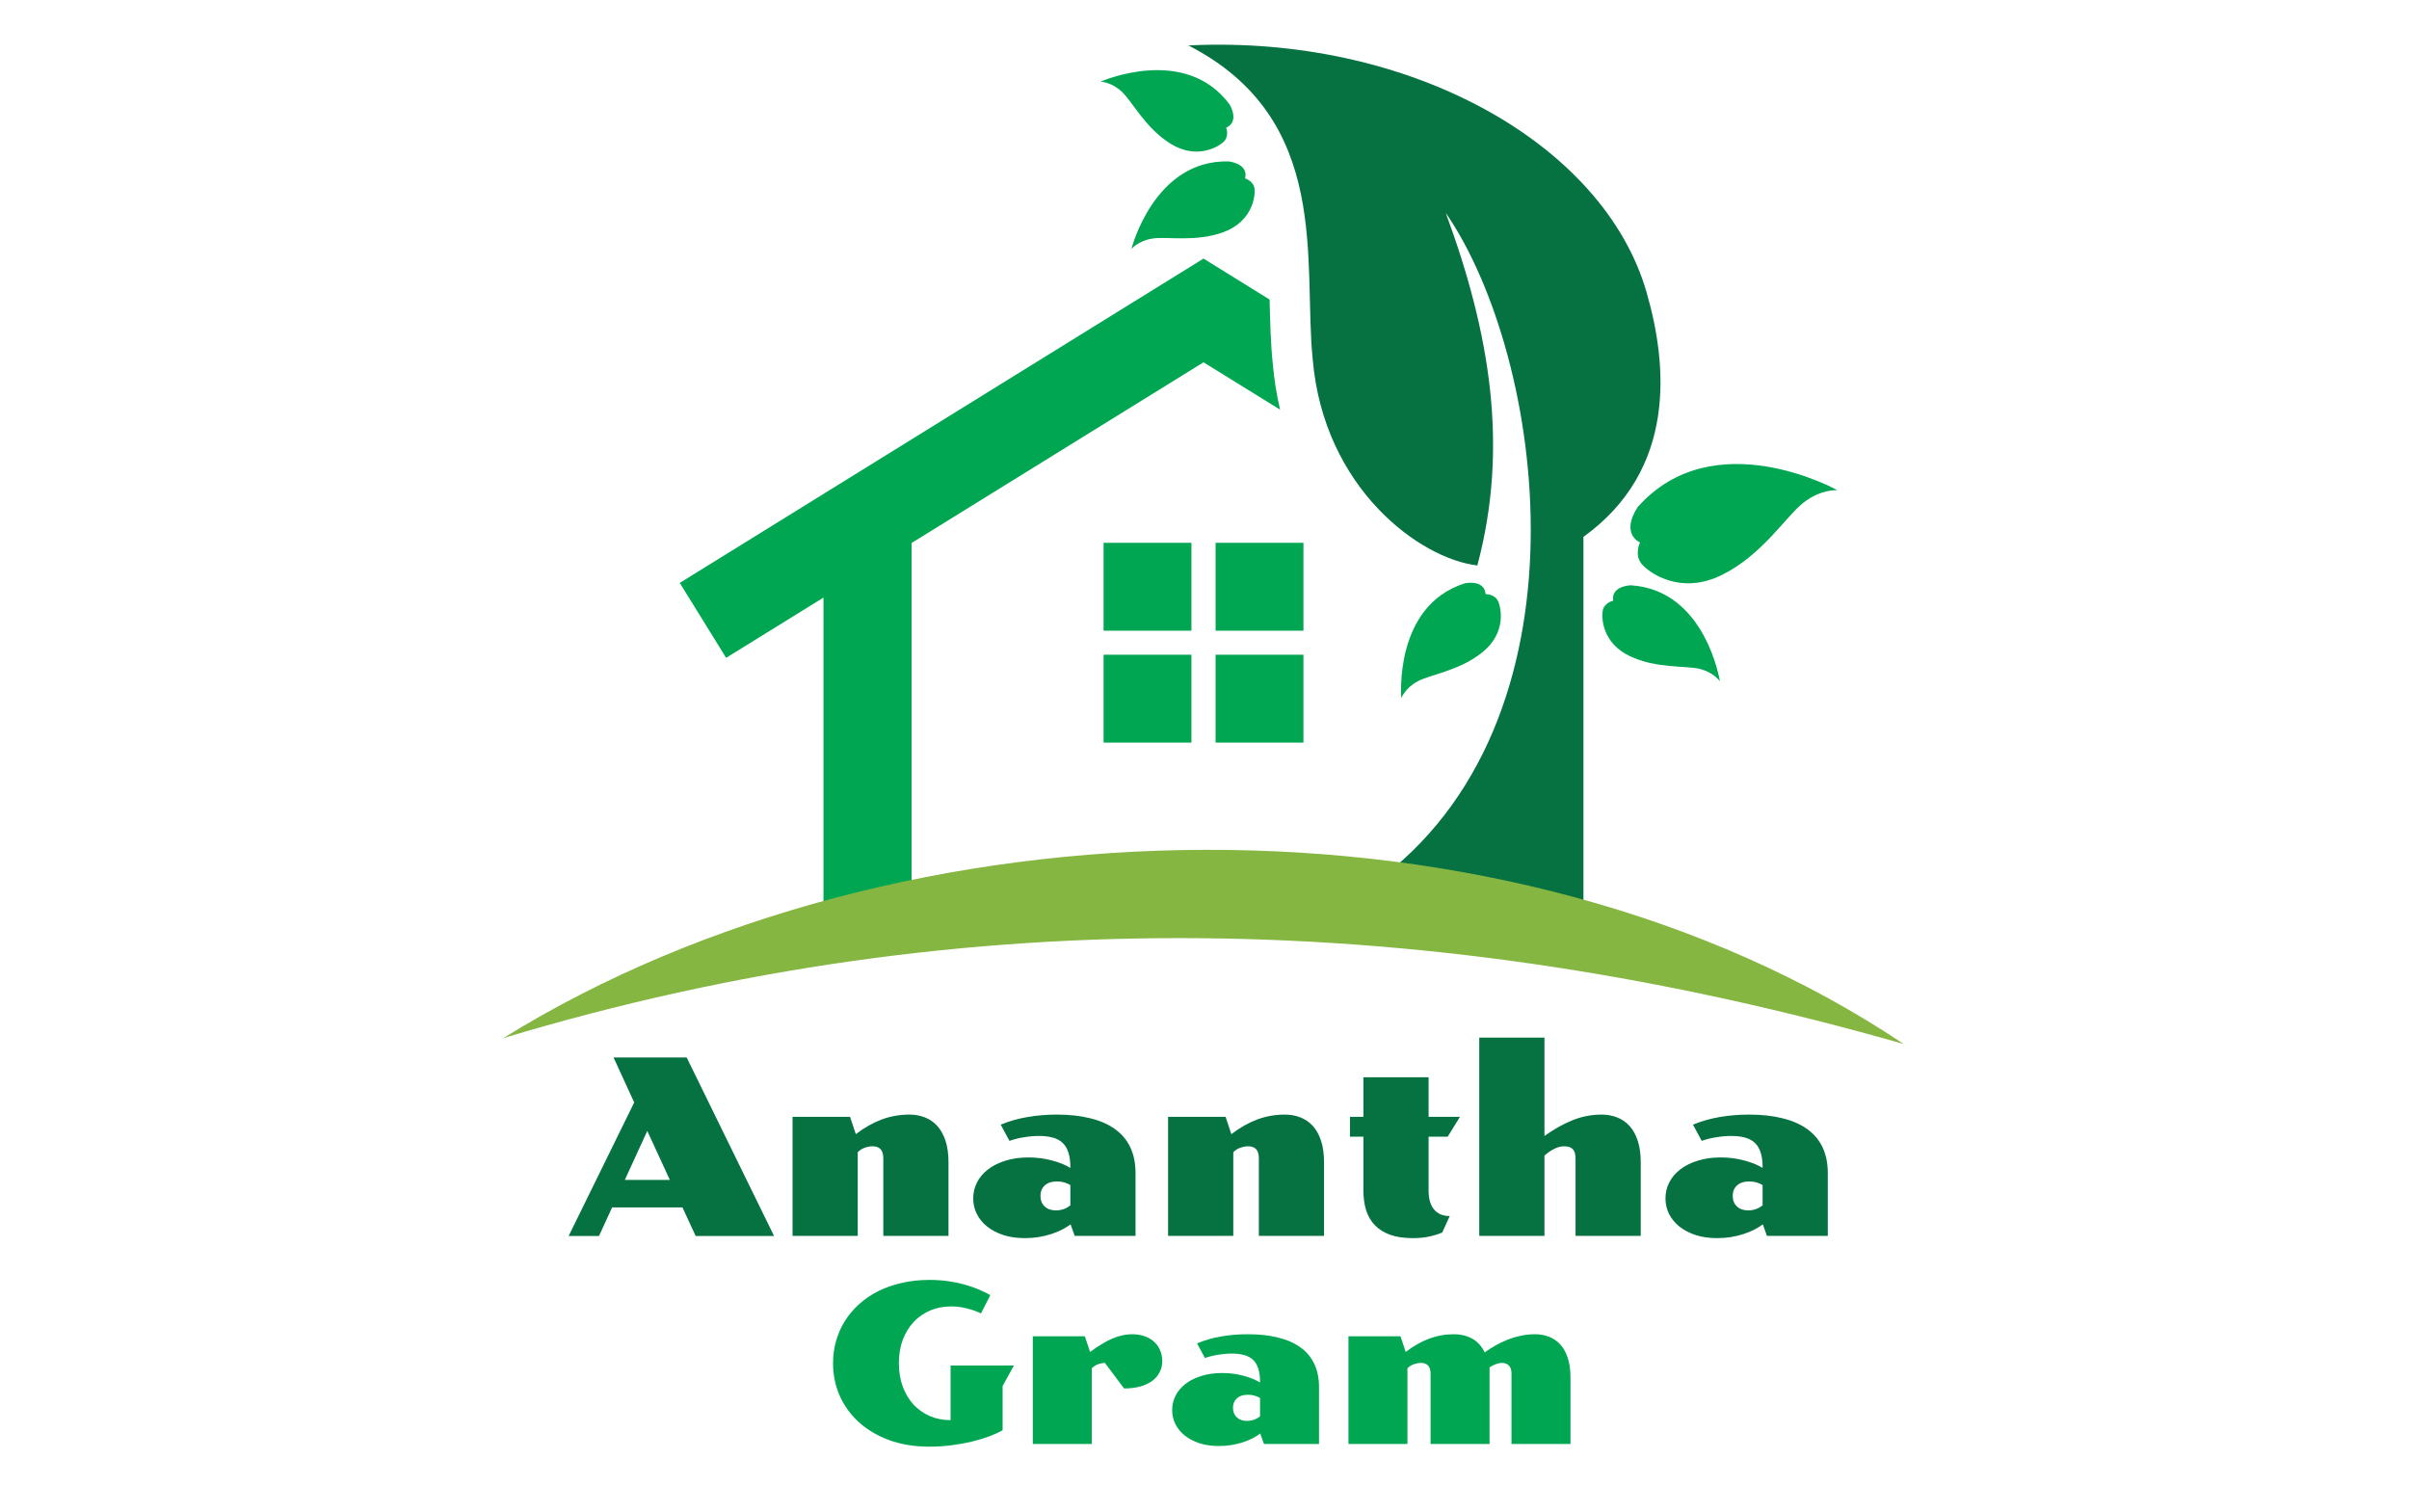 <svg width="1090" height="684" viewBox="0 0 1090 684" fill="none" xmlns="http://www.w3.org/2000/svg">
<path fill-rule="evenodd" clip-rule="evenodd" d="M589.773 245.58H550.017V285.337H589.773V245.58ZM499.334 335.971H539.09V296.215H499.334V335.971ZM499.334 245.58H539.09V285.337H499.334V245.58ZM589.773 335.971H550.017V296.215H589.773V335.971ZM307.576 263.727L328.552 297.63L372.601 270.361V417.338H412.455V245.678L544.554 163.921L579.188 185.336C577.578 178.458 576.505 171.434 575.871 164.36C574.895 154.799 574.7 145.189 574.456 135.531L544.554 116.994L307.576 263.727Z" fill="#00A651"/>
<path fill-rule="evenodd" clip-rule="evenodd" d="M716.213 409.439C716.31 408.756 716.408 408.073 716.457 407.439V242.901C758.701 212.462 754.555 165.242 745.042 132.315C725.628 64.802 637.529 15.631 537.724 20.558C602.895 53.973 589.48 118.754 593.968 162.656C598.992 220.998 642.554 252.852 668.456 255.828C682.798 202.023 674.164 150.607 654.164 96.314C698.749 161.047 722.993 326.853 621.188 400.024C634.602 401.78 703.042 407.097 716.213 409.439Z" fill="#067141"/>
<path fill-rule="evenodd" clip-rule="evenodd" d="M831.336 221.772C831.336 221.772 824.018 221.187 816.067 227.382C808.067 233.577 797.482 251.041 779.14 260.114C760.798 269.187 746.896 259.675 743.042 255.431C739.189 251.187 742.067 245.431 742.067 245.431C742.067 245.431 733.042 241.724 740.993 229.431C775.433 190.601 831.336 221.772 831.336 221.772Z" fill="#00A651"/>
<path fill-rule="evenodd" clip-rule="evenodd" d="M778.205 308.262C778.205 308.262 775.571 304.262 769.132 302.652C762.692 301.042 749.424 302.603 737.326 296.798C725.229 290.993 724.546 279.969 725.18 276.31C725.814 272.603 729.96 271.774 729.96 271.774C729.96 271.774 728.253 265.627 737.765 264.798C771.766 266.798 778.205 308.262 778.205 308.262Z" fill="#00A651"/>
<path fill-rule="evenodd" clip-rule="evenodd" d="M634.061 315.875C634.061 315.875 635.671 311.339 641.525 308.217C647.378 305.095 660.647 303.436 670.988 294.9C681.33 286.363 679.379 275.485 677.866 272.07C676.354 268.656 672.159 268.802 672.159 268.802C672.159 268.802 672.354 262.412 662.891 263.875C630.354 274.119 634.061 315.875 634.061 315.875Z" fill="#00A651"/>
<path fill-rule="evenodd" clip-rule="evenodd" d="M227.723 469.681C438.261 406.217 649.531 411.729 861.386 472.364C683.336 353.095 407.529 358.217 227.723 469.681Z" fill="#85B642"/>
<path fill-rule="evenodd" clip-rule="evenodd" d="M497.972 36.95C497.972 36.95 502.752 36.998 507.63 41.535C512.46 46.072 518.313 58.072 529.777 65.096C541.192 72.121 550.85 66.755 553.582 64.218C556.362 61.681 554.801 57.73 554.801 57.73C554.801 57.73 560.899 55.828 556.46 47.389C536.265 19.925 497.972 36.95 497.972 36.95Z" fill="#00A651"/>
<path fill-rule="evenodd" clip-rule="evenodd" d="M511.924 112.697C511.924 112.697 514.899 108.941 521.485 107.917C528.022 106.892 541.095 109.673 553.68 104.99C566.266 100.307 567.973 89.429 567.68 85.673C567.388 81.917 563.339 80.697 563.339 80.697C563.339 80.697 565.632 74.697 556.168 73.039C522.119 72.014 511.924 112.697 511.924 112.697Z" fill="#00A651"/>
<path d="M286.954 498.795L277.611 478.424H310.693L350.239 559.2H314.767L308.791 546.273H276.959L271.038 559.2H257.295L286.954 498.795ZM303.087 533.834L292.875 511.668L282.717 533.834H303.087Z" fill="#067141"/>
<path d="M358.604 505.308H384.624L387.231 513.132C391.07 510.2 394.963 507.991 398.91 506.503C402.894 505.02 407.077 504.278 411.459 504.278C413.957 504.278 416.275 504.693 418.412 505.527C420.584 506.361 422.467 507.644 424.061 509.386C425.654 511.122 426.904 513.366 427.809 516.117C428.715 518.835 429.167 522.093 429.167 525.898V559.142H399.671V524.049C399.671 522.166 399.254 520.791 398.421 519.922C397.588 519.054 396.375 518.62 394.782 518.62C393.732 518.62 392.573 518.835 391.305 519.269C390.038 519.703 388.97 520.391 388.1 521.332V559.142H358.604V505.308Z" fill="#067141"/>
<path d="M440.354 542.196C440.354 539.586 440.934 537.161 442.093 534.913C443.252 532.669 444.917 530.713 447.091 529.049C449.263 527.381 451.889 526.078 454.967 525.137C458.045 524.161 461.486 523.669 465.288 523.669C469.091 523.669 472.64 524.122 475.935 525.03C479.267 525.898 482.055 527.02 484.301 528.396V527.961C484.301 525.425 484.011 523.274 483.431 521.498C482.888 519.722 482.037 518.274 480.878 517.152C479.72 516.03 478.235 515.215 476.424 514.708C474.649 514.2 472.549 513.947 470.123 513.947C467.914 513.947 465.632 514.147 463.278 514.542C460.924 514.908 458.752 515.449 456.759 516.176L452.794 508.839C456.741 507.21 460.816 506.054 465.017 505.366C469.254 504.639 473.618 504.278 478.108 504.278C483.866 504.278 488.954 504.839 493.372 505.961C497.827 507.049 501.557 508.698 504.563 510.903C507.605 513.078 509.904 515.83 511.461 519.161C513.018 522.459 513.797 526.332 513.797 530.786V559.142H486.256L484.409 553.927C483.323 554.762 482.037 555.557 480.552 556.318C479.068 557.079 477.438 557.747 475.664 558.327C473.889 558.908 472.006 559.362 470.014 559.684C468.023 560.01 465.94 560.176 463.767 560.176C460.218 560.176 456.995 559.723 454.098 558.815C451.237 557.874 448.793 556.606 446.765 555.015C444.736 553.42 443.161 551.537 442.038 549.366C440.916 547.157 440.354 544.766 440.354 542.196ZM470.775 541.054C470.775 543.01 471.408 544.601 472.676 545.835C473.944 547.03 475.646 547.625 477.782 547.625C478.941 547.625 480.082 547.445 481.205 547.084C482.327 546.684 483.359 546.103 484.301 545.342V536.166C482.49 535.079 480.498 534.532 478.326 534.532C475.863 534.532 473.98 535.152 472.676 536.381C471.408 537.576 470.775 539.132 470.775 541.054Z" fill="#067141"/>
<path d="M528.525 505.308H554.545L557.152 513.132C560.991 510.2 564.884 507.991 568.832 506.503C572.815 505.02 576.998 504.278 581.38 504.278C583.879 504.278 586.197 504.693 588.333 505.527C590.506 506.361 592.389 507.644 593.982 509.386C595.576 511.122 596.825 513.366 597.731 516.117C598.636 518.835 599.089 522.093 599.089 525.898V559.142H569.592V524.049C569.592 522.166 569.176 520.791 568.343 519.922C567.51 519.054 566.297 518.62 564.703 518.62C563.653 518.62 562.494 518.835 561.227 519.269C559.959 519.703 558.891 520.391 558.022 521.332V559.142H528.525V505.308Z" fill="#067141"/>
<path d="M616.899 514.275H610.815V505.309H616.899V487.387H646.396V505.309H660.574L655.033 514.275H646.396V538.665C646.396 542.358 647.211 545.202 648.841 547.192C650.506 549.182 652.878 550.182 655.957 550.182L652.588 557.621C650.705 558.421 648.696 559.036 646.559 559.47C644.459 559.939 642.014 560.178 639.225 560.178C635.315 560.178 631.946 559.685 629.122 558.709C626.297 557.695 623.979 556.265 622.169 554.417C620.358 552.573 619.018 550.309 618.149 547.626C617.316 544.948 616.899 541.924 616.899 538.558V514.275Z" fill="#067141"/>
<path d="M669.325 469.461H698.82V513.95C702.879 511.018 707.025 508.682 711.259 506.94C715.532 505.169 720.006 504.282 724.679 504.282C727.176 504.282 729.493 504.696 731.63 505.53C733.806 506.365 735.689 507.648 737.279 509.389C738.874 511.126 740.123 513.37 741.03 516.121C741.933 518.838 742.386 522.096 742.386 525.901V559.146H712.888V524.053C712.888 522.17 712.474 520.794 711.64 519.926C710.845 519.057 709.523 518.623 707.674 518.623C706.845 518.623 706.01 518.75 705.176 519.004C704.381 519.257 703.601 519.579 702.84 519.979C702.079 520.379 701.357 520.833 700.669 521.335C699.981 521.843 699.366 522.35 698.82 522.857V559.146H669.325V469.461Z" fill="#067141"/>
<path d="M753.575 542.196C753.575 539.586 754.156 537.161 755.317 534.913C756.473 532.669 758.141 530.713 760.312 529.049C762.483 527.381 765.112 526.078 768.19 525.137C771.268 524.161 774.707 523.669 778.512 523.669C782.312 523.669 785.863 524.122 789.156 525.03C792.488 525.898 795.278 527.02 797.522 528.396V527.961C797.522 525.425 797.234 523.274 796.654 521.498C796.112 519.722 795.258 518.274 794.102 517.152C792.941 516.03 791.458 515.215 789.644 514.708C787.873 514.2 785.771 513.947 783.346 513.947C781.136 513.947 778.853 514.147 776.502 514.542C774.146 514.908 771.975 515.449 769.98 516.176L766.014 508.839C769.966 507.21 774.039 506.054 778.239 505.366C782.473 504.639 786.839 504.278 791.332 504.278C797.088 504.278 802.176 504.839 806.595 505.961C811.049 507.049 814.781 508.698 817.785 510.903C820.824 513.078 823.127 515.83 824.683 519.161C826.239 522.459 827.02 526.332 827.02 530.786V559.142H799.478L797.629 553.927C796.546 554.762 795.258 555.557 793.776 556.318C792.288 557.079 790.658 557.747 788.888 558.327C787.112 558.908 785.229 559.362 783.234 559.684C781.244 560.01 779.161 560.176 776.99 560.176C773.439 560.176 770.214 559.723 767.322 558.815C764.458 557.874 762.014 556.606 759.985 555.015C757.961 553.42 756.385 551.537 755.258 549.366C754.136 547.157 753.575 544.766 753.575 542.196ZM783.995 541.054C783.995 543.01 784.629 544.601 785.897 545.835C787.166 547.03 788.868 547.625 791.005 547.625C792.161 547.625 793.302 547.445 794.424 547.084C795.546 546.684 796.58 546.103 797.522 545.342V536.166C795.712 535.079 793.722 534.532 791.546 534.532C789.083 534.532 787.2 535.152 785.897 536.381C784.629 537.576 783.995 539.132 783.995 541.054Z" fill="#067141"/>
<path d="M376.932 616.824C376.932 613.351 377.374 610.009 378.259 606.799C379.176 603.555 380.503 600.541 382.24 597.755C383.977 594.97 386.106 592.428 388.629 590.136C391.152 587.843 394.019 585.877 397.23 584.238C400.474 582.599 404.045 581.341 407.944 580.453C411.843 579.536 416.037 579.077 420.526 579.077C423.41 579.077 426.162 579.258 428.783 579.619C431.437 579.98 433.927 580.487 436.254 581.145C438.58 581.765 440.726 582.502 442.692 583.355C444.691 584.175 446.493 585.043 448.098 585.96L443.871 594.219C442.037 593.331 439.939 592.594 437.58 592.004C435.254 591.385 432.83 591.072 430.307 591.072C426.932 591.072 423.803 591.677 420.919 592.892C418.036 594.102 415.546 595.824 413.449 598.048C411.352 600.277 409.697 602.98 408.485 606.16C407.306 609.307 406.716 612.843 406.716 616.775C406.716 620.673 407.306 624.214 408.485 627.39C409.665 630.536 411.286 633.239 413.35 635.502C415.448 637.731 417.921 639.463 420.772 640.712C423.655 641.922 426.768 642.531 430.11 642.531V617.809H458.763L453.652 627.097V646.951L453.701 647.048C452.096 648 450.113 648.917 447.754 649.805C445.395 650.687 442.758 651.492 439.841 652.209C436.958 652.897 433.878 653.458 430.601 653.883C427.325 654.307 423.967 654.522 420.526 654.522C413.809 654.522 407.747 653.536 402.342 651.57C396.968 649.575 392.397 646.873 388.629 643.463C384.861 640.024 381.961 636.024 379.93 631.473C377.931 626.882 376.932 621.999 376.932 616.824Z" fill="#00A651"/>
<path d="M467.314 604.588H490.857L493.216 611.666C495.083 610.29 496.836 609.11 498.475 608.129C500.145 607.115 501.751 606.276 503.291 605.622C504.864 604.934 506.371 604.442 507.813 604.149C509.287 603.822 510.745 603.656 512.187 603.656C514.284 603.656 516.168 603.949 517.839 604.539C519.543 605.129 520.984 605.968 522.164 607.046C523.376 608.129 524.293 609.422 524.916 610.929C525.571 612.403 525.899 614.042 525.899 615.847C525.899 617.647 525.506 619.3 524.719 620.808C523.966 622.315 522.852 623.627 521.377 624.739C519.903 625.822 518.085 626.676 515.922 627.295C513.792 627.886 511.351 628.183 508.599 628.183L499.949 616.632C498.999 616.632 497.966 616.827 496.853 617.222C495.739 617.612 494.788 618.237 494.002 619.091V653.296H467.314V604.588Z" fill="#00A651"/>
<path d="M530.37 637.964C530.37 635.603 530.895 633.408 531.943 631.374C532.991 629.344 534.498 627.574 536.464 626.066C538.43 624.559 540.806 623.383 543.591 622.53C546.376 621.647 549.489 621.203 552.929 621.203C556.369 621.203 559.581 621.612 562.562 622.432C565.576 623.217 568.099 624.232 570.131 625.476V625.086C570.131 622.793 569.868 620.842 569.345 619.237C568.853 617.632 568.083 616.32 567.034 615.305C565.986 614.29 564.643 613.549 563.005 613.09C561.399 612.632 559.499 612.403 557.303 612.403C555.304 612.403 553.241 612.583 551.111 612.944C548.981 613.271 547.015 613.764 545.213 614.417L541.625 607.783C545.197 606.31 548.882 605.261 552.683 604.637C556.517 603.983 560.465 603.656 564.528 603.656C569.738 603.656 574.341 604.164 578.339 605.178C582.369 606.164 585.744 607.651 588.463 609.651C591.215 611.617 593.296 614.11 594.705 617.125C596.114 620.105 596.818 623.613 596.818 627.642V653.296H571.9L570.229 648.579C569.246 649.33 568.083 650.052 566.74 650.74C565.396 651.427 563.922 652.032 562.316 652.559C560.711 653.081 559.007 653.491 557.205 653.788C555.403 654.081 553.519 654.227 551.553 654.227C548.342 654.227 545.426 653.818 542.804 653.003C540.216 652.149 538.004 651.003 536.17 649.559C534.335 648.12 532.91 646.413 531.894 644.447C530.878 642.452 530.37 640.286 530.37 637.964ZM557.893 636.93C557.893 638.7 558.466 640.139 559.613 641.257C560.76 642.335 562.3 642.876 564.233 642.876C565.282 642.876 566.314 642.71 567.329 642.383C568.345 642.022 569.279 641.5 570.131 640.813V632.505C568.492 631.525 566.69 631.032 564.725 631.032C562.497 631.032 560.793 631.588 559.613 632.7C558.466 633.783 557.893 635.193 557.893 636.93Z" fill="#00A651"/>
<path d="M610.137 604.588H633.679L636.038 611.666C639.511 609.012 643.033 607.012 646.605 605.671C650.209 604.329 653.993 603.656 657.958 603.656C660.94 603.656 663.642 604.31 666.067 605.622C668.492 606.934 670.392 609.012 671.768 611.866C673.276 610.783 674.898 609.749 676.634 608.768C678.371 607.783 680.189 606.915 682.089 606.164C684.021 605.378 686.021 604.768 688.085 604.344C690.148 603.886 692.294 603.656 694.524 603.656C696.787 603.656 698.899 604.032 700.865 604.788C702.831 605.539 704.534 606.705 705.977 608.276C707.417 609.847 708.548 611.881 709.368 614.369C710.187 616.827 710.597 619.778 710.597 623.217V653.296H683.909V621.544C683.909 619.842 683.514 618.598 682.729 617.812C681.977 617.022 680.877 616.632 679.436 616.632C678.682 616.632 677.83 616.812 676.88 617.173C675.93 617.5 674.963 617.993 673.98 618.647V653.296H647.293V621.544C647.293 619.842 646.916 618.598 646.162 617.812C645.409 617.022 644.311 616.632 642.87 616.632C641.919 616.632 640.871 616.827 639.724 617.222C638.577 617.612 637.611 618.237 636.824 619.091V653.296H610.137V604.588Z" fill="#00A651"/>
</svg>
